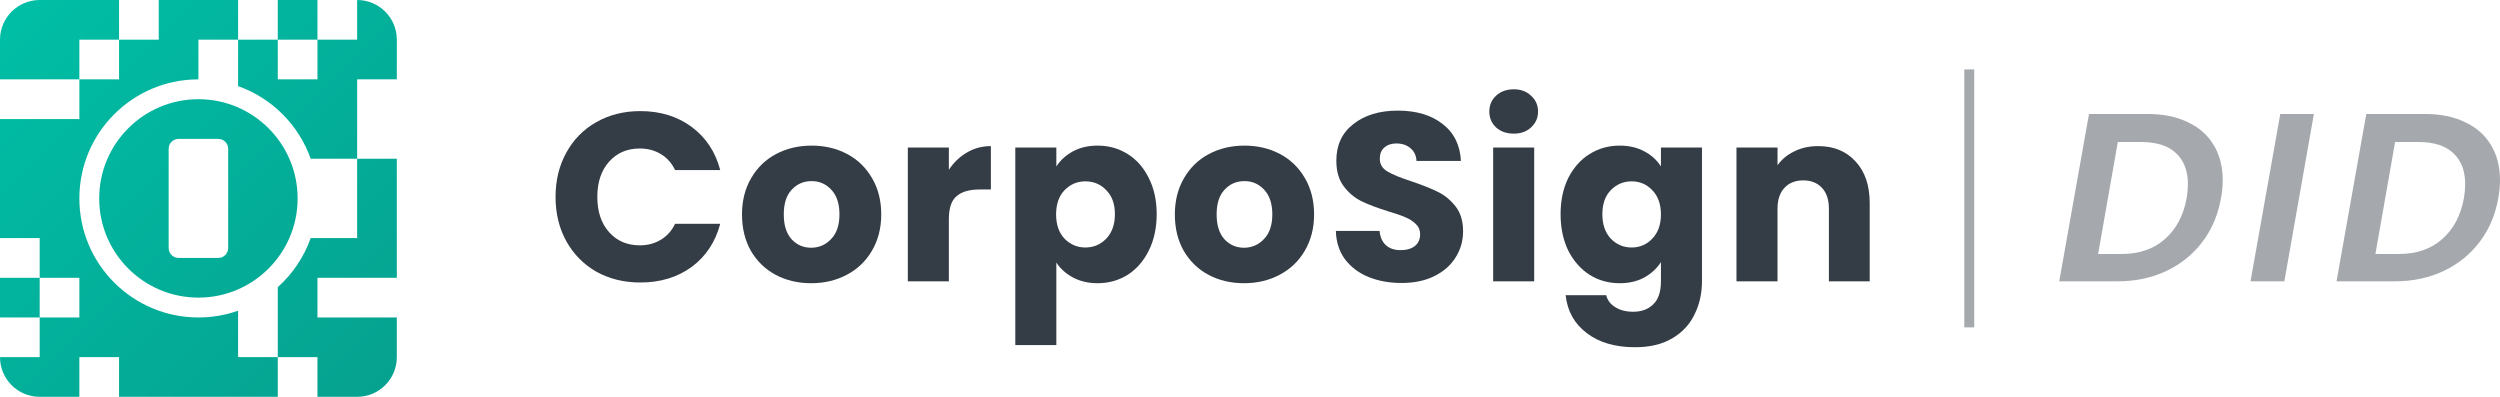 <?xml version="1.0" encoding="UTF-8"?>
<svg xmlns="http://www.w3.org/2000/svg" width="252" height="40" viewBox="0 0 252 40" fill="none">
  <path d="M216.476 11.489C218.041 11.489 219.388 11.763 220.517 12.31C221.662 12.842 222.533 13.607 223.13 14.606C223.743 15.605 224.05 16.789 224.05 18.158C224.05 18.77 223.993 19.366 223.88 19.946C223.59 21.637 222.961 23.12 221.993 24.392C221.041 25.649 219.831 26.623 218.363 27.316C216.895 28.009 215.266 28.355 213.475 28.355H207.571L210.572 11.489H216.476ZM213.863 25.6C215.637 25.6 217.089 25.101 218.218 24.102C219.363 23.104 220.097 21.718 220.42 19.946C220.501 19.415 220.541 18.955 220.541 18.569C220.541 17.216 220.138 16.169 219.331 15.428C218.541 14.687 217.379 14.316 215.847 14.316H213.475L211.491 25.6H213.863Z" fill="#1E2732" fill-opacity="0.4"></path>
  <path d="M233.24 11.489L230.263 28.355H226.851L229.852 11.489H233.24Z" fill="#1E2732" fill-opacity="0.4"></path>
  <path d="M244.426 11.489C245.991 11.489 247.338 11.763 248.467 12.31C249.613 12.842 250.484 13.607 251.081 14.606C251.693 15.605 252 16.789 252 18.158C252 18.77 251.944 19.366 251.831 19.946C251.54 21.637 250.911 23.12 249.943 24.392C248.991 25.649 247.782 26.623 246.314 27.316C244.846 28.009 243.216 28.355 241.426 28.355H235.522L238.522 11.489H244.426ZM241.813 25.6C243.587 25.6 245.039 25.101 246.168 24.102C247.314 23.104 248.048 21.718 248.37 19.946C248.451 19.415 248.491 18.955 248.491 18.569C248.491 17.216 248.088 16.169 247.282 15.428C246.491 14.687 245.33 14.316 243.797 14.316H241.426L239.442 25.6H241.813Z" fill="#1E2732" fill-opacity="0.4"></path>
  <path d="M198 7H199V33H198V7Z" fill="#1E2732" fill-opacity="0.4"></path>
  <path d="M56 19.849C56 18.174 56.363 16.684 57.089 15.379C57.815 14.058 58.823 13.035 60.114 12.31C61.42 11.569 62.896 11.199 64.542 11.199C66.558 11.199 68.284 11.73 69.72 12.794C71.155 13.857 72.115 15.307 72.599 17.143H68.05C67.711 16.434 67.227 15.895 66.598 15.524C65.985 15.154 65.284 14.968 64.493 14.968C63.219 14.968 62.186 15.411 61.396 16.297C60.605 17.183 60.21 18.367 60.21 19.849C60.21 21.331 60.605 22.515 61.396 23.401C62.186 24.288 63.219 24.73 64.493 24.73C65.284 24.73 65.985 24.545 66.598 24.175C67.227 23.804 67.711 23.265 68.05 22.556H72.599C72.115 24.392 71.155 25.842 69.72 26.905C68.284 27.952 66.558 28.476 64.542 28.476C62.896 28.476 61.42 28.113 60.114 27.389C58.823 26.648 57.815 25.625 57.089 24.32C56.363 23.015 56 21.525 56 19.849Z" fill="#1E2732" fill-opacity="0.9"></path>
  <path d="M81.763 28.548C80.44 28.548 79.247 28.266 78.182 27.703C77.133 27.139 76.303 26.333 75.69 25.286C75.093 24.239 74.794 23.015 74.794 21.613C74.794 20.228 75.101 19.012 75.714 17.965C76.327 16.901 77.166 16.088 78.23 15.524C79.295 14.96 80.489 14.678 81.811 14.678C83.134 14.678 84.328 14.96 85.393 15.524C86.457 16.088 87.296 16.901 87.909 17.965C88.522 19.012 88.829 20.228 88.829 21.613C88.829 22.999 88.514 24.223 87.885 25.286C87.272 26.333 86.425 27.139 85.344 27.703C84.28 28.266 83.086 28.548 81.763 28.548ZM81.763 24.972C82.553 24.972 83.223 24.682 83.771 24.102C84.336 23.522 84.618 22.693 84.618 21.613C84.618 20.534 84.344 19.704 83.796 19.125C83.263 18.545 82.602 18.255 81.811 18.255C81.005 18.255 80.335 18.545 79.803 19.125C79.271 19.688 79.005 20.518 79.005 21.613C79.005 22.693 79.263 23.522 79.779 24.102C80.311 24.682 80.973 24.972 81.763 24.972Z" fill="#1E2732" fill-opacity="0.9"></path>
  <path d="M95.645 17.119C96.129 16.378 96.734 15.798 97.46 15.379C98.186 14.944 98.993 14.727 99.88 14.727V19.1H98.743C97.71 19.1 96.936 19.326 96.42 19.777C95.903 20.212 95.645 20.985 95.645 22.097V28.355H91.508V14.872H95.645V17.119Z" fill="#1E2732" fill-opacity="0.9"></path>
  <path d="M106.479 16.781C106.883 16.152 107.439 15.645 108.149 15.258C108.859 14.872 109.689 14.678 110.641 14.678C111.754 14.678 112.762 14.96 113.666 15.524C114.569 16.088 115.279 16.893 115.795 17.941C116.327 18.988 116.594 20.204 116.594 21.589C116.594 22.975 116.327 24.199 115.795 25.262C115.279 26.309 114.569 27.123 113.666 27.703C112.762 28.266 111.754 28.548 110.641 28.548C109.706 28.548 108.875 28.355 108.149 27.968C107.439 27.582 106.883 27.082 106.479 26.47V34.782H102.342V14.872H106.479V16.781ZM112.383 21.589C112.383 20.558 112.093 19.753 111.512 19.173C110.948 18.577 110.246 18.279 109.407 18.279C108.584 18.279 107.883 18.577 107.302 19.173C106.737 19.769 106.455 20.582 106.455 21.613C106.455 22.644 106.737 23.458 107.302 24.054C107.883 24.65 108.584 24.948 109.407 24.948C110.23 24.948 110.931 24.65 111.512 24.054C112.093 23.442 112.383 22.62 112.383 21.589Z" fill="#1E2732" fill-opacity="0.9"></path>
  <path d="M125.394 28.548C124.072 28.548 122.878 28.266 121.813 27.703C120.765 27.139 119.934 26.333 119.321 25.286C118.724 24.239 118.426 23.015 118.426 21.613C118.426 20.228 118.732 19.012 119.345 17.965C119.958 16.901 120.797 16.088 121.862 15.524C122.926 14.96 124.12 14.678 125.443 14.678C126.766 14.678 127.959 14.96 129.024 15.524C130.089 16.088 130.927 16.901 131.54 17.965C132.153 19.012 132.46 20.228 132.46 21.613C132.46 22.999 132.145 24.223 131.516 25.286C130.903 26.333 130.056 27.139 128.976 27.703C127.911 28.266 126.717 28.548 125.394 28.548ZM125.394 24.972C126.185 24.972 126.854 24.682 127.403 24.102C127.967 23.522 128.25 22.693 128.25 21.613C128.25 20.534 127.975 19.704 127.427 19.125C126.895 18.545 126.233 18.255 125.443 18.255C124.636 18.255 123.967 18.545 123.434 19.125C122.902 19.688 122.636 20.518 122.636 21.613C122.636 22.693 122.894 23.522 123.41 24.102C123.943 24.682 124.604 24.972 125.394 24.972Z" fill="#1E2732" fill-opacity="0.9"></path>
  <path d="M141.285 28.524C140.043 28.524 138.93 28.323 137.946 27.92C136.962 27.517 136.171 26.921 135.574 26.132C134.994 25.343 134.687 24.392 134.655 23.281H139.059C139.123 23.909 139.341 24.392 139.712 24.73C140.083 25.053 140.567 25.214 141.164 25.214C141.777 25.214 142.261 25.077 142.616 24.803C142.971 24.513 143.148 24.118 143.148 23.619C143.148 23.2 143.003 22.854 142.713 22.58C142.438 22.306 142.092 22.081 141.672 21.903C141.269 21.726 140.688 21.525 139.93 21.299C138.833 20.961 137.938 20.623 137.244 20.284C136.55 19.946 135.954 19.447 135.454 18.786C134.953 18.126 134.703 17.264 134.703 16.201C134.703 14.622 135.276 13.39 136.421 12.504C137.567 11.602 139.059 11.151 140.898 11.151C142.769 11.151 144.277 11.602 145.423 12.504C146.568 13.39 147.181 14.63 147.262 16.225H142.785C142.753 15.677 142.551 15.25 142.18 14.944C141.809 14.622 141.333 14.461 140.753 14.461C140.253 14.461 139.849 14.598 139.543 14.872C139.236 15.13 139.083 15.508 139.083 16.007C139.083 16.555 139.341 16.982 139.857 17.288C140.374 17.594 141.18 17.924 142.277 18.279C143.374 18.649 144.261 19.004 144.939 19.342C145.632 19.68 146.229 20.172 146.729 20.816C147.229 21.46 147.479 22.29 147.479 23.305C147.479 24.271 147.229 25.149 146.729 25.939C146.245 26.728 145.536 27.356 144.6 27.823C143.664 28.291 142.559 28.524 141.285 28.524Z" fill="#1E2732" fill-opacity="0.9"></path>
  <path d="M152.591 13.47C151.865 13.47 151.268 13.261 150.8 12.842C150.348 12.407 150.123 11.876 150.123 11.247C150.123 10.603 150.348 10.071 150.8 9.652C151.268 9.217 151.865 9 152.591 9C153.3 9 153.881 9.217 154.333 9.652C154.801 10.071 155.035 10.603 155.035 11.247C155.035 11.876 154.801 12.407 154.333 12.842C153.881 13.261 153.3 13.47 152.591 13.47ZM154.647 14.872V28.355H150.51V14.872H154.647Z" fill="#1E2732" fill-opacity="0.9"></path>
  <path d="M163.26 14.678C164.211 14.678 165.042 14.872 165.752 15.258C166.478 15.645 167.034 16.152 167.422 16.781V14.872H171.559V28.331C171.559 29.571 171.309 30.691 170.809 31.69C170.325 32.705 169.575 33.51 168.559 34.106C167.559 34.702 166.309 35 164.808 35C162.808 35 161.187 34.525 159.945 33.574C158.703 32.64 157.993 31.367 157.815 29.756H161.905C162.034 30.272 162.34 30.675 162.824 30.965C163.308 31.271 163.905 31.424 164.615 31.424C165.47 31.424 166.147 31.174 166.647 30.675C167.164 30.192 167.422 29.41 167.422 28.331V26.422C167.018 27.05 166.462 27.566 165.752 27.968C165.042 28.355 164.211 28.548 163.26 28.548C162.147 28.548 161.138 28.266 160.235 27.703C159.332 27.123 158.614 26.309 158.082 25.262C157.565 24.199 157.307 22.975 157.307 21.589C157.307 20.204 157.565 18.988 158.082 17.941C158.614 16.893 159.332 16.088 160.235 15.524C161.138 14.96 162.147 14.678 163.26 14.678ZM167.422 21.613C167.422 20.582 167.131 19.769 166.551 19.173C165.986 18.577 165.292 18.279 164.47 18.279C163.647 18.279 162.945 18.577 162.364 19.173C161.8 19.753 161.518 20.558 161.518 21.589C161.518 22.62 161.8 23.442 162.364 24.054C162.945 24.65 163.647 24.948 164.47 24.948C165.292 24.948 165.986 24.65 166.551 24.054C167.131 23.458 167.422 22.644 167.422 21.613Z" fill="#1E2732" fill-opacity="0.9"></path>
  <path d="M183.264 14.727C184.845 14.727 186.103 15.242 187.038 16.273C187.99 17.288 188.466 18.69 188.466 20.478V28.355H184.353V21.034C184.353 20.131 184.119 19.431 183.651 18.931C183.183 18.432 182.554 18.182 181.763 18.182C180.973 18.182 180.344 18.432 179.876 18.931C179.408 19.431 179.174 20.131 179.174 21.034V28.355H175.037V14.872H179.174V16.66C179.594 16.064 180.158 15.597 180.868 15.258C181.578 14.904 182.376 14.727 183.264 14.727Z" fill="#1E2732" fill-opacity="0.9"></path>
  <path fill-rule="evenodd" clip-rule="evenodd" d="M30 20C30 25.523 25.523 30 20 30C14.477 30 10 25.523 10 20C10 14.477 14.477 10 20 10C25.523 10 30 14.477 30 20ZM17 15C17 14.448 17.448 14 18 14H22C22.552 14 23 14.448 23 15V25C23 25.552 22.552 26 22 26H18C17.448 26 17 25.552 17 25V15Z" fill="url(#paint0_linear_2181_6787)"></path>
  <path fill-rule="evenodd" clip-rule="evenodd" d="M16 0V4H12V0H4C1.791 0 0 1.791 0 4V8H8V12H0V24H4V28H0V32H4V36H0C0 38.209 1.791 40 4 40H8V36H12V40H28V36H32V40H36C38.209 40 40 38.209 40 36V32H32V28H40V16H36V8H40V4C40 1.791 38.209 0 36 0V4H32V0H28V4H24V0H16ZM28 4H32V8H28V4ZM24 4V8.683C27.41 9.888 30.112 12.59 31.317 16H36V24H31.317C30.639 25.919 29.486 27.614 28 28.944V36H24V31.317C22.749 31.759 21.402 32 20 32C13.373 32 8 26.627 8 20C8 13.373 13.373 8 20 8V4H24ZM4 32V28H8V32H4ZM8 8V4H12V8H8Z" fill="url(#paint1_linear_2181_6787)"></path>
  <defs>
    <linearGradient id="paint0_linear_2181_6787" x1="0" y1="0" x2="40" y2="40" gradientUnits="userSpaceOnUse">
      <stop stop-color="#00BFA6"></stop>
      <stop offset="1" stop-color="#06A18F"></stop>
    </linearGradient>
    <linearGradient id="paint1_linear_2181_6787" x1="0" y1="0" x2="40" y2="40" gradientUnits="userSpaceOnUse">
      <stop stop-color="#00BFA6"></stop>
      <stop offset="1" stop-color="#06A18F"></stop>
    </linearGradient>
  </defs>
</svg>
